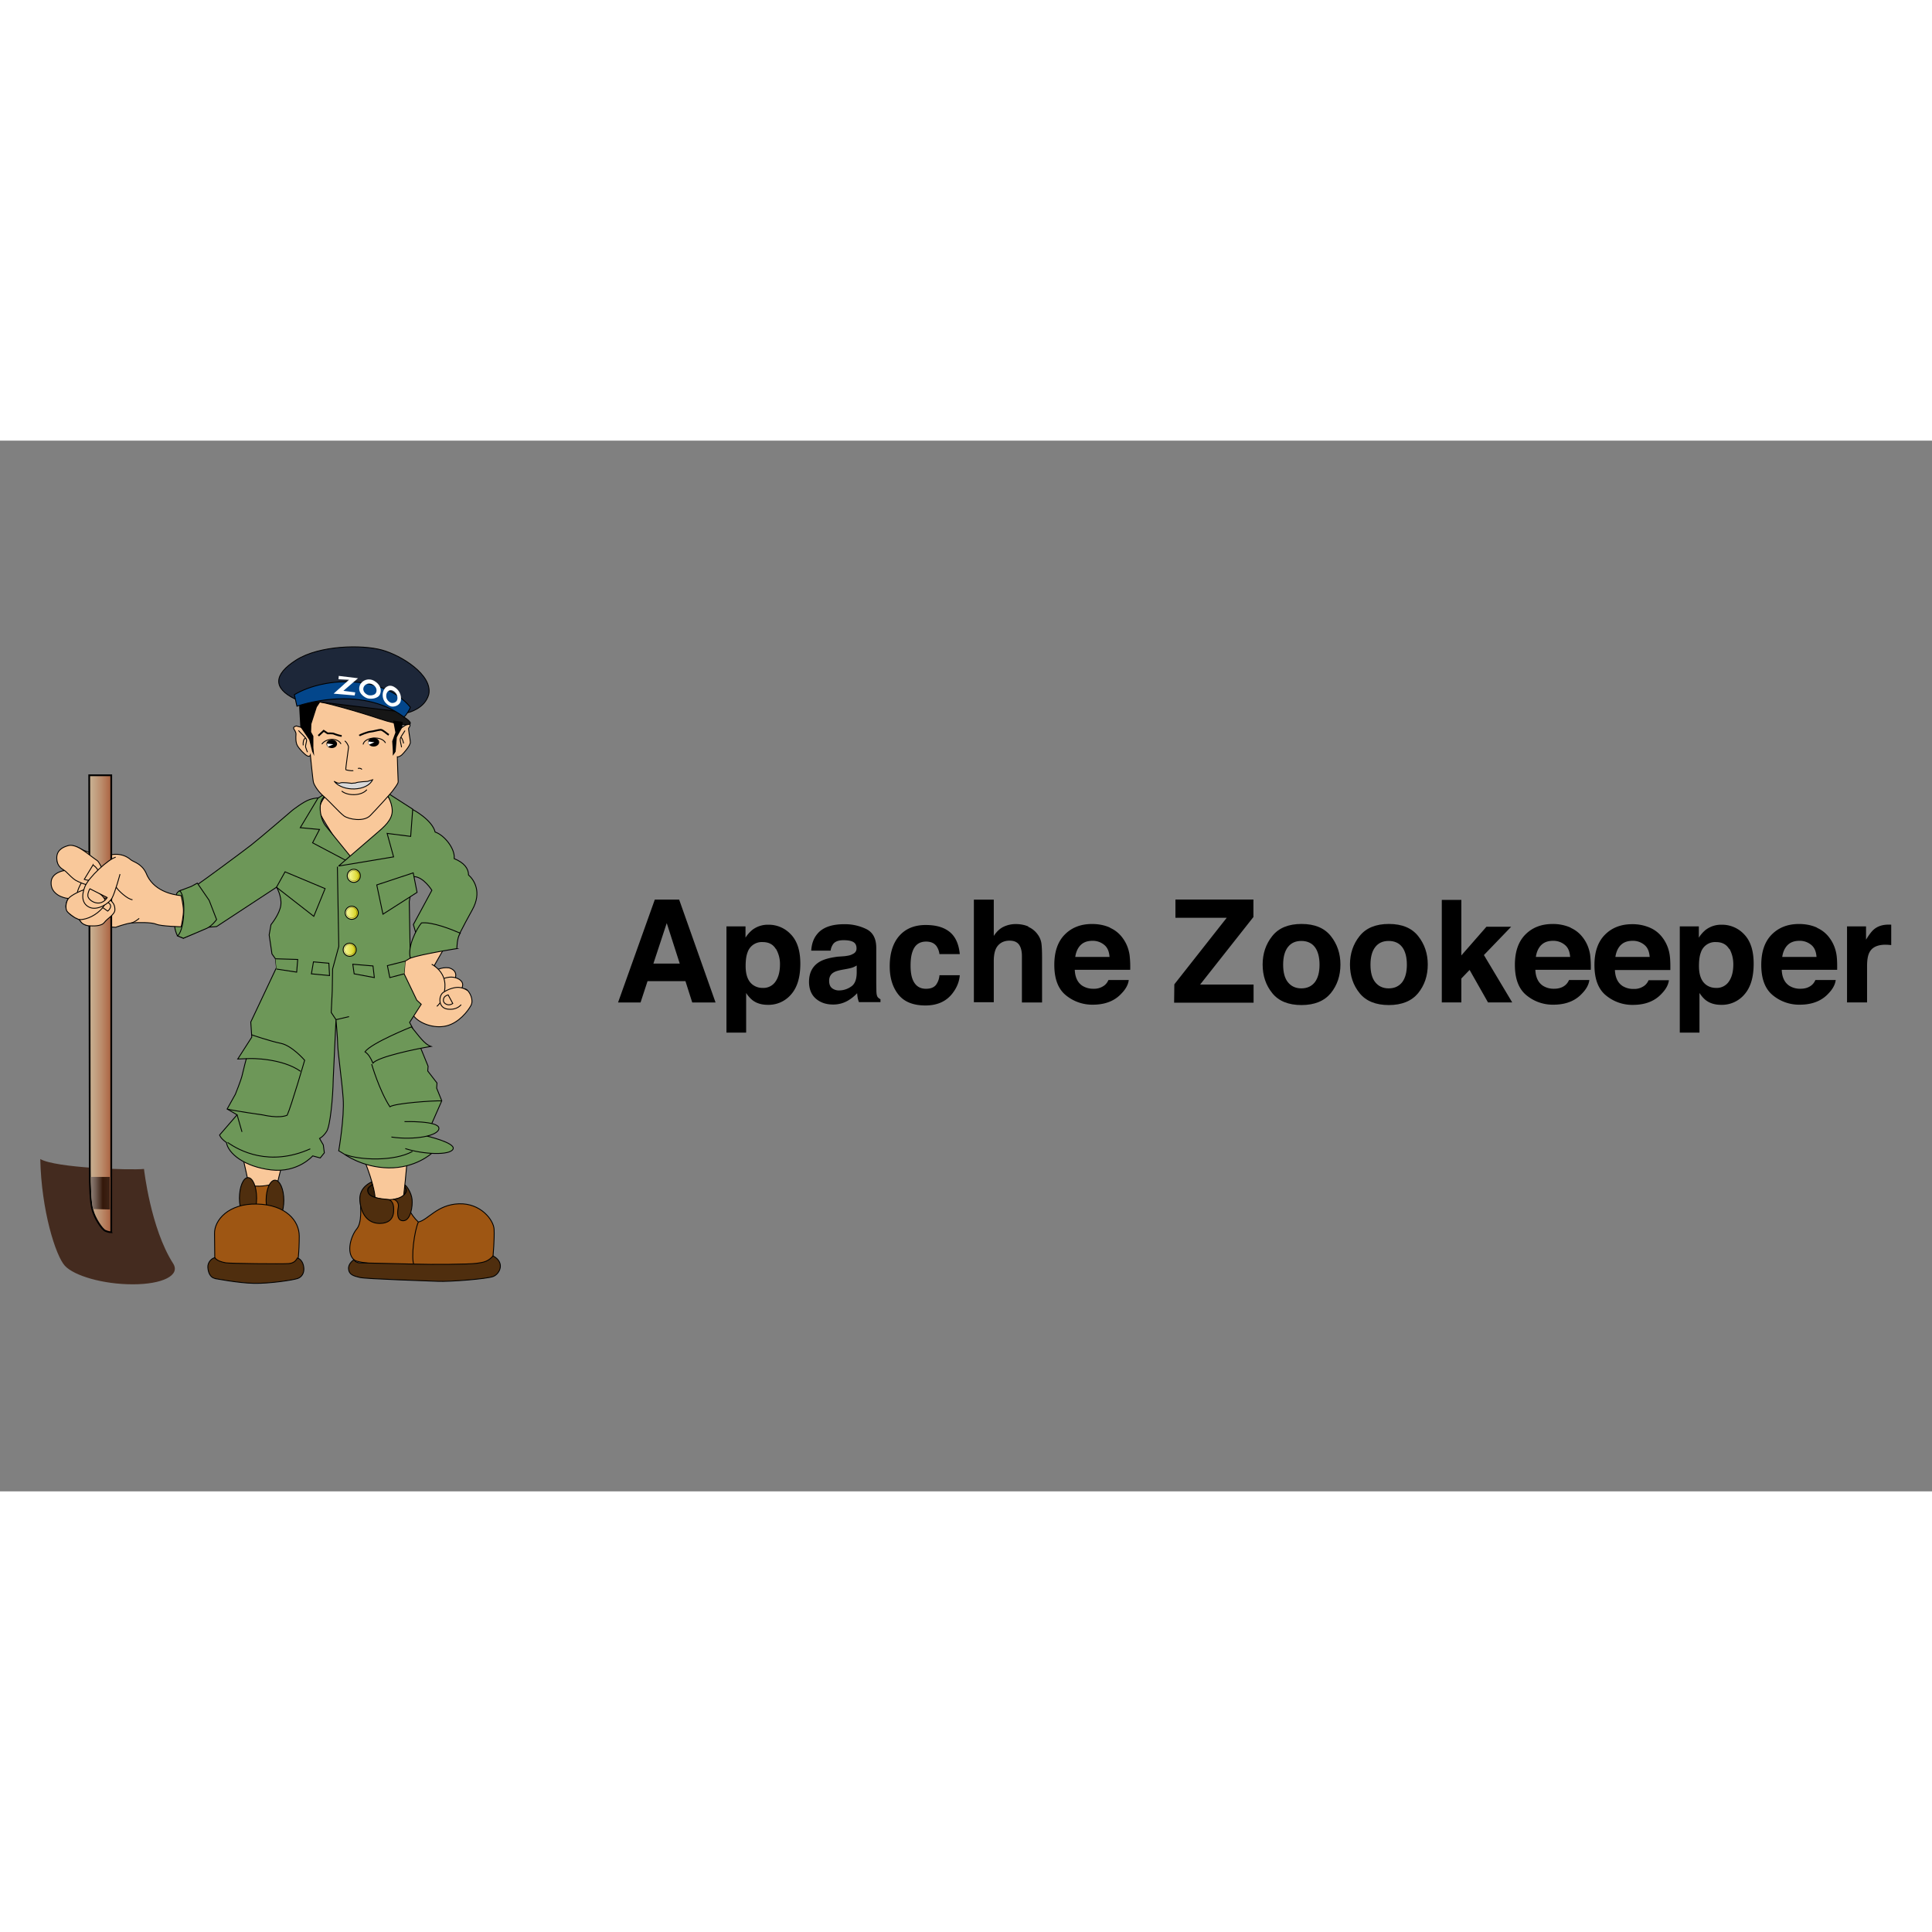<svg xmlns="http://www.w3.org/2000/svg" xmlns:xlink="http://www.w3.org/1999/xlink" viewBox="45.02 22.32 99.59 54.163" height="1em" width="1em">
  <rect x="45.02" y="22.32" width="99.59" height="54.163" fill="#808080" stroke="none"/>
  <style>
    <![CDATA[.I{stroke-width:.5}.J{stroke-miterlimit:10}.K{stroke:#000}.L{fill:none}.M{fill:#f9c89a}.N{fill:#4f2e0e}.O{fill:#6d9758}.P{stroke-width:.1}]]>
  </style>
  <g transform="translate(-1.203)">
    <g transform="matrix(.091 0 0 .091 38.899 30.061)">
      <g class="K I">
        <ellipse cx="299.73" cy="339.813" rx="10.957" ry="5.14" fill="#331e09"/>
        <g stroke-miterlimit="10">
          <path d="M217.706 319.453s4.363 18.614 4.944 24.142 11.635 8.145 12.798 1.745 5.236-22.105 5.236-22.105zm69.518 4.072s5.816 13.962 5.816 21.814 13.96 9.017 15.125 3.78 2.908-25.887 2.908-25.887z" class="M"/>
          <path d="M234.77 336.03c-2.327.97-8.92 1.746-11.44.777s.195 9.113.97 12.217 8.92 2.52 8.92 2.52z" fill="#a15813"/>
        </g>
        <g class="N">
          <ellipse cx="220.979" cy="344.03" rx="4.872" ry="11.636"/>
          <ellipse cx="236.249" cy="345.268" rx="5.018" ry="11.416"/>
        </g>
        <g stroke-miterlimit="10">
          <path d="M202.145 377.77L202 364.1c-.145-7.562 7.854-17.16 24.142-16.725s23.85 9.453 23.85 18.18-.728 15.707-1.6 17.452-42.6 2.327-44.2.728-2.036-5.964-2.036-5.964z" fill="#9e5613"/>
          <path d="M202.145 389.55c-2.763-.727-3.78-3.636-3.927-6.398s2.182-5.1 3.927-5.382c1.308 1.746 3.926 2.474 6.253 2.9s32.14.727 35.63.436 4.363-2.326 4.946-3.197c2.473.87 3.5 3.488 3.635 5.96s-1.018 4.8-3.5 5.673-15.562 2.9-24.578 2.763-22.396-2.764-22.396-2.764z" class="N"/>
          <path d="M310.638 342.43s-7.854 4.653-17.9 1.164c-6.544-.873-8.3-.873-8.145 2.327s1.02 11.926-2.035 15.56-6.255 13.1-1.6 17.452 71.988 3.927 74.607 3.2 4.218-5.382 4.218-5.382.87-9.9.58-15.124-7.562-14.834-19.925-14.397-17.45 9.162-22.978 10.325c-4.654-4.362-6.4-9.452-6.4-10.472s-.434-4.653-.434-4.653z" fill="#9e5613"/>
          <path d="M295.585 358.355c4.363 0 7.5-1.963 7.854-6.472s-.727-6.98-3.928-7.198-7.126-.873-9.016-2.108-2.1-3.5-1.3-4.437 2.18-1.817 2.18-1.817l-.5-1.38s-7.2 2.763-6.544 10.47 4.508 12.943 11.27 12.943zm7.927-13.67c2.398.945 2.907 2.764 2.545 4.727s-1.164 7.636 2.98 7.417 5.236-8.3 4.873-11.998-2.764-7.272-3.854-8.145l-.218 1.1s.824.58.85 2.036-2.45 4.216-7.175 4.872z" class="N"/>
          <path d="M317.473 357.556c-2.23 4.85-4.363 20.363-2.424 24.626" class="L"/>
          <path d="M280.97 378.935s-3.346 2.036-3.054 5.234 2.763 3.928 6.4 4.8 38.103 1.9 44.356 2.18 27.632-1.3 31.268-2.763 6.836-7.854-.145-11.636c-2.765 3.055-4.945 3.637-9.454 4.22s-25.597.727-34.322.436l-31.995-.727c-2.18-.146-3.053-1.745-3.053-1.745z" class="N"/>
        </g>
        <g stroke-miterlimit="10" class="M">
          <path d="M265.554 115.412c-1.02 1.163-5.817 6.7-3.5 11.343s15.56 25.015 15.56 25.015 29.232-14.834 28.36-21.815-6.836-15.27-6.836-15.27zm71.9 105.63c.97-.97 3.1-5.72-2.618-7.466-4.556-.582-7.853 1.552-8.822 2.62s2.035 6.787 3.877 6.98 7.563-2.133 7.563-2.133z"/>
          <path d="M341.42 226.28c.873-1.26 2.715-4.46-1.55-6.593s-9.988.098-11.442 2.327 2.424 7.175 3.2 7.175 9.792-2.9 9.792-2.9z"/>
          <path d="M331.87 202.816l-5.38 9.454s3.005 3.927 4.168 8.87-.776 6.7.872 6.4 11.248-2.908 13.1-1.746 4.363 5.915 2.618 9.114-6.787 9.792-13.865 11.538-15.608-1.455-18.8-5.915-8.24-18.8-8.436-21.33 3.2-10.18 3.2-10.18l13.186-5.914z"/>
          <path d="M325.035 211.542c2.423 1.357 6.303 4.363 7.27 9.502s-1.066 11.635-4.362 14.35"/>
          <path d="M341.7 234.423s-2.328 3.298-7.758 2.52-5.04-7.562-2.424-9.404 6.786-3.296 9.6-2.812 4.167 1.745 4.167 1.745"/>
          <path d="M334.343 228.897l2.617 4.848s-1.65 1.357-3.588.484-1.94-2.327-1.455-3.587 2.426-1.745 2.426-1.745z"/>
        </g>
        <g stroke-miterlimit="10" class="O">
          <path d="M314.466 123.992s10.764 5.672 12.5 12.653c5.235 1.745 11.392 9.428 10.8 15.052 5.623 2.327 8.12 5.587 8.12 9.27 3.104 2.715 7.744 9.678 2.12 19.76s-8.927 17.055-8.927 17.055l-22.495-1.944-1.94-6.8 10.47-19.392s-4.654-7.562-10.085-7.757c-1.356 5.817-2.714 14.155-2.714 14.155l.58 31.995-2.908 1.745-.582 7.175 7.175 14.93 2.52 2.327-6.594 10.278 1.553 2.9 8.92 21.912-.194 2.715 5.237 6.786-.195 2.908 2.9 7.175-5.624 12.798-3.5 6.98 3.297 10.083s-9.113 8.34-24.24 8.145-25.4-7.95-25.4-7.95l-2.908-1.744s3.297-19.002 2.52-29.668-3.104-26.76-3.104-30.444-.97-14.155-.97-14.155l-1.553 33.546c-.193 11.247-1.745 26.565-3.683 29.667s-4.072 4.072-4.072 4.072l2.132 3.686.582 4.458-2.327 2.9-4.267-1.165s-8.337 9.697-23.462 7.953-24.432-9.308-25.402-15.514c-3.5-2.52-3.878-4.266-3.878-4.266l9.9-11.44-5.624-3.296 4.654-8.34s3.297-8.145 3.878-10.86 2.327-9.307 2.327-9.307l-4.848.193 7.95-12.4-.58-8.533 14.542-30.83-.582-5.042-1.95-2.715-1.587-10.762 1.02-5.818s5.03-6.107 5.6-11.15-2.417-10.083-2.417-10.083l-33.98 22.3-4.87.388-13.973 6.205-3.303-1.358s-1.166-1.938-1.554-5.04-.001-17.064 1.162-19.003 3.877-1.94 3.877-1.94 4.46-.775 7.95-3.103 25.014-18.228 30.25-22.3 23.463-19.778 23.463-19.778 6.205-4.848 9.695-6 5.815-.97 5.815-.97l.195 16.677 15.706 17.8 17.065-10.23 13.574-12.604z"/>
          <path d="M262.936 115.993l-2.327 1.455-10.036 16.724 10.9 1.02-3.927 7.562 20.65 10.907 1.744-2.036-14.98-18.47c-3.5-4.363-4.5-14.107-.582-16.725s-1.453-.437-1.453-.437"/>
          <path d="M272.242 155.915l31.196-5.2-3.673-13.3 13.344 1.7 1.164-15.417-13.816-8.87-1.3-.145s3.346 4.363 3.5 9.744-4.798 9.453-8.87 12.943l-21.525 18.543zm25.16 27.268l-3.5-16.58 20.652-6.834 2.182 11.052zm-25.8-26.905l.776 45.18-3.493 12.798-.2 12.4-.582 12.216 2.715 4.072 7.368-1.746m14.35-22.104l-.777-6.592-11.44-.97.774 5.43z"/>
          <path d="M310.008 209.797l-10.084 2.52 1.357 6.786 8.145-2.132m-52.55.001l1.164-6.787 8.726.775.386 6.98zm-20.36-8.532l12.604.388-.582 7.174-11.44-1.745m27.536-45.57l-22.688-9.5-4.848 8.726 21.135 16.482zm74.653 33.983s0-6.254 1.9-8.726c-4.654-2.037-15.852-6.544-21.96-5.817-2.9 3.5-8.094 13.67-6.302 19.924 6.737-2.327 26.37-5.38 26.37-5.38zm-147.032-37.085l6.7 9.744 4.218 10.908s-2.618 3.635-5.526 4.944-13.283 5.624-13.283 5.624l-3.296-1.358s3.054-1.938 3.5-13-2.326-12.507-2.326-12.507l6.544-2.473zm98.75 102.53s4.217 14.688 10.326 24.143c3.053-2.035 24.287-3.5 29.426-3.345"/>
        </g>
        <g stroke-miterlimit="10">
          <path d="M209.174 293.566c3.878 1.018 20.312 3.344 20.312 3.344s8.872 2.182 13.67.146c2.472-5.527 9.9-31.123 9.9-31.123s-7.126-8.3-13.525-9.598-16.433-4.8-16.433-4.8" class="L"/>
          <path d="M220.033 265.062c3.5-.437 20.796 0 30.686 7.125" class="O"/>
          <path d="M214.797 296.862l2.764 9.647" class="L"/>
          <path d="M209.416 312.472c6.544 4.653 23.706 13.963 46.83 3.637" class="O"/>
          <path d="M276.025 319.308c7.997 3.198 27.775 4.07 38.103-1.745" class="L"/>
        </g>
        <g stroke-miterlimit="10" class="O">
          <path d="M310.056 315.963c10.324 3.345 25.306 3.927 27.05.3S321.64 308.7 321.64 308.7"/>
          <path d="M302.202 309.418c12.65 1.9 26.905-.582 26.905-4.945s-19.488-3.78-19.488-3.78m3.926-53.666c4.22 5.1 7.418 9.9 11.054 11.054-8.726 1.454-29.668 5.817-32.868 9.45-1.453-3.344-2.617-5.1-4.507-6.398 3.78-5.1 26.32-14.107 26.32-14.107z"/>
        </g>
        <path d="M183.093 172.7c-5.236-.582-15.998-2.763-19.924-12.943-2.472-5.1-6.544-5.962-8.435-7.272-2.473-2.18-5.963-3.78-10.908-3.054s-12.798-.437-17.743-3.345-10.18-1.018-11.925 1.455-1.9 5.962-.146 7.853l2.9 3.055s-6.835 1.018-7.417 6.108 3.054 7.562 5.38 8.58 4.363 1.164 4.363 1.164-2.617 3.5-.727 6.834 6.545 4.8 6.545 4.8 2.18 3.054 4.508 3.5 16.434 1.164 16.434 1.164 5.816-2.18 9.162-2.472 11.198-.437 13.816.727 14.107 1.454 14.107 1.454 1.454-6.254 1.3-9.6-1.308-8-1.308-8z" class="J M"/>
      </g>
      <linearGradient id="A" gradientUnits="userSpaceOnUse" x1="103.3" y1="357.36" x2="179.524" y2="357.36">
        <stop offset="0" stop-color="#442b1f"/>
        <stop offset="1" stop-color="#442b1f"/>
      </linearGradient>
      <path d="M162.055 327.5c-7.95.775-50.222-.582-58.754-5.624.582 29.087 8.726 54.876 13.96 60.5s21.524 10.47 38.395 10.47 27.212-5.067 22.88-11.828c-12.8-19.973-16.483-53.52-16.483-53.52z" fill="url(#A)"/>
      <linearGradient id="B" gradientUnits="userSpaceOnUse" x1="131.029" y1="233.936" x2="143.5" y2="233.936">
        <stop offset="0" stop-color="#c8b091"/>
        <stop offset=".199" stop-color="#c5a788"/>
        <stop offset=".529" stop-color="#bc8e6e"/>
        <stop offset=".948" stop-color="#ad6745"/>
        <stop offset=".994" stop-color="#ab6240"/>
      </linearGradient>
      <path d="M143.5 363.373V104.5h-12.47l.313 222.514c0 11.053.314 19.196 1.57 23.852s5.293 10.762 7.177 11.634 3.412.873 3.412.873z" fill="url(#B)" class="J K"/>
      <linearGradient id="C" gradientUnits="userSpaceOnUse" x1="131.998" y1="341.231" x2="142.76" y2="341.231">
        <stop offset="0" stop-color="#88786f"/>
        <stop offset=".105" stop-color="#806f66"/>
        <stop offset=".281" stop-color="#6b574c"/>
        <stop offset=".503" stop-color="#493023"/>
        <stop offset=".622" stop-color="#34180a"/>
        <stop offset="1" stop-color="#3e2316"/>
      </linearGradient>
      <path d="M142.663 332h-10.665s0 15.88 1.357 18.207l9.405.253z" fill="url(#C)"/>
      <g stroke-miterlimit="10" class="I K M">
        <path d="M127.345 163.938s-3.2 5.526-3.006 7.27 6.206.486 6.593-1.745-3.587-5.526-3.587-5.526zm3.1 25.8c2.62.145 7.417.437 9.163-1.892s5.962-4.508 5.962-7.125-.727-4.072-3.344-6.108-15.416 2.9-16.144 4.217-1.745 4.945-1.308 5.963 1.308 2.9 2.617 3.78 3.054 1.164 3.054 1.164z"/>
        <path d="M138 178.965l3.5 2.472s3.5-2.763.292-4.8-4.072 1.018-4.072 1.018z"/>
        <path d="M123.078 185.267c1.745.485 1.553 1.65 6.012.485s9.5-5.042 10.956-8.532-6.7-9.2-10.083-8.435-9.2 3.587-10.714 5.526-1.793 5.72-.824 7.174 4.653 3.782 4.653 3.782zm15.802-27.05c-1.066-1.55-2.132-4.654-3.5-5.527s-5.816-4.363-7.174-5.235-5.527-4.072-9.114-3.103-6.883 3.006-6.4 7.853 3.587 5.333 5.235 6.98 3.976 3.976 5.333 4.75 5.235 2.618 8.144 2.9 5.72-1.552 6.787-3.394.678-5.235.678-5.235z"/>
        <path d="M133.162 155.3l-4.944 8.144s5.396 2 7.368-.97c2.714-4.072-2.424-7.174-2.424-7.174z"/>
        <path d="M146.008 150.897c-4.364 1.3-15.27 11.343-17.452 16.725s-1.454 10.035 2.9 11.78 10.762-2.18 12.507-5.38 4.508-13.525 4.508-13.525m-17.054 8.3l9.792 4.944s-1.455 2.714-4.46 3.103-6.398-2.036-6.496-4.072 1.163-3.975 1.163-3.975zm14.93-.873c.97 1.745 6.302 6.787 9.2 7.078m-.862 13.185c2.036-.484 3.394-1.648 4.654-2.618"/>
      </g>
      <linearGradient id="D" gradientUnits="userSpaceOnUse" x1="277.188" y1="161.441" x2="284.604" y2="161.441">
        <stop offset="0" stop-color="#f8fb9b"/>
        <stop offset=".126" stop-color="#f5f892"/>
        <stop offset=".334" stop-color="#efef78"/>
        <stop offset=".601" stop-color="#e3e14f"/>
        <stop offset=".911" stop-color="#d4ce16"/>
        <stop offset="1" stop-color="#cfc804"/>
      </linearGradient>
      <g class="K">
        <circle cx="280.896" cy="161.441" r="3.708" fill="url(#D)" class="I"/>
        <circle cx="280.871" cy="161.417" r="2.908" class="L P"/>
      </g>
      <linearGradient id="E" gradientUnits="userSpaceOnUse" x1="276.025" y1="182.383" x2="283.44" y2="182.383">
        <stop offset="0" stop-color="#f8fb9b"/>
        <stop offset=".126" stop-color="#f5f892"/>
        <stop offset=".334" stop-color="#efef78"/>
        <stop offset=".601" stop-color="#e3e14f"/>
        <stop offset=".911" stop-color="#d4ce16"/>
        <stop offset="1" stop-color="#cfc804"/>
      </linearGradient>
      <g class="K">
        <circle cx="279.733" cy="182.383" r="3.708" fill="url(#E)" class="I"/>
        <circle cx="279.708" cy="182.358" r="2.909" class="L P"/>
      </g>
      <linearGradient id="F" gradientUnits="userSpaceOnUse" x1="274.86" y1="203.325" x2="282.278" y2="203.325">
        <stop offset="0" stop-color="#f8fb9b"/>
        <stop offset=".126" stop-color="#f5f892"/>
        <stop offset=".334" stop-color="#efef78"/>
        <stop offset=".601" stop-color="#e3e14f"/>
        <stop offset=".911" stop-color="#d4ce16"/>
        <stop offset="1" stop-color="#cfc804"/>
      </linearGradient>
      <g class="K">
        <circle cx="278.569" cy="203.325" r="3.709" fill="url(#F)" class="I"/>
        <circle cx="278.545" cy="203.301" r="2.909" class="L P"/>
        <path d="M251.542 77.454l-3.2-.873s-1.745.388-1.552 1.262 1.455 1.94 1.357 3.5-.3 4.556.875 6.496 3.975 4.848 5.43 5.623 1.842-.388 1.842-.388 1.356 13.96 1.746 15.416 2.424 5.042 5.72 7.854 8.92 9.2 11.538 11.15 11.246 3.588 14.93-.194 11.635-12.507 12.507-13.768 3.393-4.266 3.297-5.43-.484-13.574-.484-14.06c.58.194 1.84-.484 2.52-1.066s4.945-5.236 4.85-7.272-1.358-7.66-.872-8.047 1.162-1.94.3-2.327-6.012 3.393-6.012 3.393-1.042-13.258-5.815-16.676-43.438-5.817-45.764-2.715-3.204 18.132-3.204 18.132z" class="I J M"/>
      </g>
      <path d="M255.646 84.4l-5.053-7.356L250 66.4v-2.036l14.006-4.557-4.05 6.1-3.092 9.598-.158 4.46L258 82.302v6.495l.457 4.75-1.132-2.472z"/>
      <path d="M309.328 71.5c10.035 6.544-3.054 4.654-13.815 1.018s-32.286-9.9-37.232-10.035 32.724-3.055 38.54-1.164 12.507 10.18 12.507 10.18z" fill="#161616" class="I J K"/>
      <linearGradient id="G" gradientUnits="userSpaceOnUse" x1="280.96" y1="69.02" x2="280.96" y2="31.748">
        <stop offset=".372" stop-color="#1d2739"/>
        <stop offset=".994" stop-color="#1d2739"/>
      </linearGradient>
      <g stroke-miterlimit="10" class="I K">
        <path d="M247.568 61.263c-12.4-6-12.4-13.767.776-22.105s37.23-8.726 48.476-5.624 28.698 14.155 26.566 25.015c-2.132 8.337-11.83 10.47-11.83 10.47z" fill="url(#G)"/>
        <path d="M248.684 65.383l-1.456-6.544c17.9-10.617 50.9-10.908 65.735 7.126-.437 1.308-2.326 4.508-3.636 5.526-25.45-18.906-60.643-6.108-60.643-6.108z" fill="#03468b"/>
      </g>
      <path d="M283.295 49.53l-8.288 7.126 6.688.873-.3 1.744-11.925-1.017 8.727-7.854-5.964-.3.147-1.9zm9.235 1.528c3.272 1.9 4.364 4.944 3.2 7.562s-5.382 2.835-7.198 2.254-6.037-3.345-4.072-7.708c1.308-2.544 4.798-4 8.07-2.108zm-5.94 3.288c-1.205 2.677 1.383 4.372 2.5 4.73s3.702.222 4.416-1.382.046-3.48-1.964-4.64-4.15-.268-4.95 1.294zm16.982-.008c3.012 1.603 4.454 4.764 3.977 7.76s-3.88 3.804-5.472 3.42-5.53-2.804-4.714-7.798c.6-2.936 3.196-4.987 6.2-3.382zm-4.256 4.37c-.504 3.065 1.918 4.55 2.9 4.786s3.063-.262 3.357-2.098-.6-3.777-2.44-4.763-3.435.273-3.808 2.075z" fill="#fff"/>
      <path d="M303.187 73.48l1.277 6.787-1.8 4.945.336 5.43v2.8l1.6-2.327.663-8.144 3.045-5.526.262-3.2z"/>
      <g stroke-miterlimit="10" class="K L">
        <path d="M300.7 81.624c-.97-.583-3.394-2.9-4.557-2.9s-4.364.97-5.817 1.066-5.914 1.84-6.303 2.23m-9.986.195c-.97 0-3.878-.97-4.46-1.26s-3.5-.194-3.5-.194l-2.23-1.455-3.006 2.812"/>
        <path d="M275.782 85.016c.68.388 2.23 2.52 2.135 3.684s-1.747 12.313-1.553 12.604 3.78.872 4.267.485m2.617-1.163c.68-.097 1.552-.3 2.23.582M273.65 86.76c-1.647-3.5-8.34-3.5-10.86.098m23.367.194c.774-4.265 10.567-5.138 12.7-.872" class="I"/>
      </g>
      <ellipse cx="268.414" cy="86.713" rx="3.006" ry="2.375"/>
      <ellipse cx="292.119" cy="85.744" rx="3.151" ry="2.472"/>
      <g stroke-miterlimit="10" class="I K">
        <path d="M269.867 107.995c4.655 5.914 18.52 5.72 21.695-.97-1.067.3-2.752.92-2.752.92s-5.758.243-7.018.922c-.87 0-2.035.193-2.035.193s-5.72-.776-6.594-.193-3.296-.873-3.296-.873z" fill="#d8d8d8"/>
        <path d="M288.3 112.648c-3.104 3.684-11.054 3.587-14.253.775" class="L"/>
      </g>
      <path d="M289.017 85.355l3.586.437-3.054 1.357c-.58-.58-.532-1.794-.532-1.794zm-23.27 1.165l3.586.437-3.053 1.358c-.582-.583-.533-1.795-.533-1.795z" fill="#fcfcfc"/>
      <path d="M309.9 79.2c-.653 1.163-2.544 3.563-2.7 4.726s.8 4.145.728 4.727m1.162-2.183c-.146-.8-.655-2.98-1.455-3.418m-58.08-3.926c.728 1.02 4.436 4.072 4.58 5.3s-.8 3.127-.5 4.217 1.02 2.763 1.02 2.763m-2.4-3.854c-.22-1.163.072-3.7 1.162-4" class="I J K L"/>
    </g>
    <path d="M79.977 45.977h1.254l1.877 5.305h-1.202l-.35-1.1h-1.954l-.36 1.1h-1.16zm-.073 3.3h1.358l-.67-2.087zm7.094-1.497c.32.338.48.835.48 1.5 0 .7-.156 1.218-.47 1.58a1.52 1.52 0 0 1-1.208.543c-.314 0-.575-.078-.782-.234a1.51 1.51 0 0 1-.333-.378v2.044H83.67V47.36h.982v.58a1.65 1.65 0 0 1 .355-.403 1.31 1.31 0 0 1 .819-.263 1.55 1.55 0 0 1 1.172.507zm-.787.738c-.14-.233-.365-.35-.678-.35a.77.77 0 0 0-.774.529c-.073.187-.1.425-.1.712 0 .456.122.776.367.96a.84.84 0 0 0 .516.162.75.75 0 0 0 .66-.331c.15-.22.227-.515.227-.882a1.53 1.53 0 0 0-.209-.802zm3.544.378c.2-.024.327-.054.4-.1.147-.062.22-.16.22-.3 0-.16-.057-.27-.17-.333s-.28-.092-.498-.092c-.246 0-.42.06-.522.18a.75.75 0 0 0-.146.36h-1c.022-.343.118-.625.3-.846.272-.345.74-.518 1.402-.518a2.5 2.5 0 0 1 1.149.256c.335.17.502.492.502.964v1.8l.007.453c.007.134.027.226.06.274s.084.088.15.12v.15H90.5c-.03-.08-.053-.154-.065-.223a2.71 2.71 0 0 1-.029-.237 2.12 2.12 0 0 1-.492.392 1.49 1.49 0 0 1-.753.191c-.357 0-.652-.102-.885-.304s-.35-.5-.35-.862c0-.482.187-.83.562-1.047.206-.117.507-.2.906-.252zm.627.48a1.16 1.16 0 0 1-.199.099c-.067.025-.16.048-.275.07l-.233.043c-.22.038-.376.085-.47.14-.162.093-.242.24-.242.435 0 .175.05.302.148.38a.56.56 0 0 0 .36.117 1.07 1.07 0 0 0 .619-.194c.2-.13.287-.366.294-.7v-.382zm4.265-.6a.91.91 0 0 0-.148-.396c-.116-.158-.295-.237-.538-.237-.346 0-.583.17-.7.515-.067.182-.1.424-.1.725 0 .287.034.518.1.693.123.326.353.5.693.5.24 0 .4-.065.512-.194a.96.96 0 0 0 .184-.504h1.047c-.024.312-.137.607-.34.885-.322.45-.8.673-1.43.673s-1.096-.187-1.394-.562-.447-.86-.447-1.456c0-.673.165-1.197.493-1.57s.783-.56 1.362-.56c.492 0 .895.1 1.2.33s.5.6.557 1.17h-1.05zm4.573-1.396a1.15 1.15 0 0 1 .486.386 1.03 1.03 0 0 1 .197.452c.024.155.036.408.036.758v2.305H98.9v-2.4c0-.2-.036-.382-.107-.512-.093-.182-.27-.274-.53-.274-.27 0-.473.1-.613.272s-.2.44-.2.776v2.126h-1.026v-5.287h1.026v1.87c.148-.228.32-.387.514-.477a1.45 1.45 0 0 1 .615-.135c.24 0 .46.042.657.126zm4.238.06c.274.123.5.316.678.58.16.233.265.503.312.8a5.02 5.02 0 0 1 .034.778h-2.857c.016.394.153.67.4.828a1.04 1.04 0 0 0 .566.148.87.87 0 0 0 .57-.18c.08-.065.15-.155.2-.27h1.047c-.028.233-.154.47-.38.7-.35.38-.843.572-1.476.572a2.14 2.14 0 0 1-1.382-.483c-.4-.322-.6-.845-.6-1.57 0-.68.18-1.2.54-1.563s.828-.544 1.403-.544c.34 0 .65.062.923.184zm-1.535.886c-.145.15-.236.352-.273.607h1.767c-.02-.272-.1-.48-.273-.62a.92.92 0 0 0-.608-.21c-.263 0-.467.075-.612.224zm4.834 2.02l2.7-3.43h-2.643v-.94h4.02v.9l-2.746 3.48h2.754v.936h-4.096z"/>
    <use xlink:href="#H"/>
    <use xlink:href="#H" x="4.502"/>
    <path d="M120.544 45.995h1.008v2.862l1.294-1.48h1.275l-1.406 1.46 1.46 2.443h-1.248l-.95-1.676-.425.442v1.234h-1.008zm6.656 1.445c.274.123.5.316.678.58.16.233.265.503.312.8a5.02 5.02 0 0 1 .034.778h-2.857c.016.394.153.67.4.828a1.04 1.04 0 0 0 .566.148c.234 0 .424-.06.57-.18.08-.065.15-.155.2-.27h1.047c-.028.233-.154.47-.38.7-.35.38-.843.572-1.476.572a2.13 2.13 0 0 1-1.382-.483c-.4-.323-.6-.845-.6-1.57 0-.68.18-1.2.54-1.563s.828-.544 1.403-.544a2.24 2.24 0 0 1 .923.184zm-1.534.886c-.145.15-.236.352-.273.607h1.767c-.02-.272-.1-.48-.273-.62a.92.92 0 0 0-.608-.21c-.263 0-.467.075-.612.224z"/>
    <path d="M131.3 47.44c.274.123.5.316.678.58a1.94 1.94 0 0 1 .313.81c.027.18.04.44.034.778h-2.857c.016.394.153.67.4.828a1.04 1.04 0 0 0 .566.148.87.87 0 0 0 .57-.18c.08-.065.15-.155.2-.27h1.047c-.027.233-.154.47-.38.7-.35.38-.843.572-1.476.572a2.13 2.13 0 0 1-1.382-.483c-.4-.323-.6-.845-.6-1.57 0-.68.18-1.2.54-1.563s.828-.544 1.403-.544a2.24 2.24 0 0 1 .923.184zm-1.534.886c-.145.15-.236.352-.273.607h1.767c-.02-.272-.1-.48-.273-.62a.92.92 0 0 0-.608-.21c-.263 0-.467.075-.612.224zm6.374-.546c.32.338.48.835.48 1.5 0 .7-.156 1.218-.47 1.58a1.52 1.52 0 0 1-1.208.543c-.314 0-.575-.078-.782-.234-.113-.086-.225-.212-.333-.378v2.044h-1.015V47.36h.982v.58a1.65 1.65 0 0 1 .355-.403 1.31 1.31 0 0 1 .819-.263 1.55 1.55 0 0 1 1.172.507zm-.787.738c-.14-.233-.365-.35-.678-.35a.77.77 0 0 0-.774.529c-.073.187-.1.425-.1.712 0 .456.122.776.367.96.146.108.318.162.516.162a.75.75 0 0 0 .66-.331c.152-.22.227-.515.227-.882 0-.302-.07-.57-.2-.802zm4.547-1.078c.274.123.5.316.678.58.16.233.265.503.312.8.028.18.04.44.034.778h-2.857c.016.394.153.67.4.828a1.04 1.04 0 0 0 .566.148c.233 0 .423-.06.57-.18.08-.065.15-.155.2-.27h1.047c-.028.233-.154.47-.38.7-.35.38-.843.572-1.476.572a2.13 2.13 0 0 1-1.382-.483c-.4-.323-.6-.845-.6-1.57 0-.68.18-1.2.54-1.563s.828-.544 1.403-.544c.34 0 .65.062.923.184zm-1.534.886c-.145.15-.236.352-.273.607h1.767c-.02-.272-.1-.48-.273-.62a.92.92 0 0 0-.608-.21c-.263 0-.468.075-.612.224zm5.257-1.06l.088.006v1.05l-.173-.014-.122-.004c-.413 0-.7.134-.83.403-.08.15-.12.384-.12.698v1.875h-1.033v-3.92h.98v.684c.158-.26.296-.44.414-.536.192-.16.442-.24.75-.24l.05.002z"/>
  </g>
  <defs>
    <path id="H" d="M114.822 50.802c-.33.4-.834.613-1.508.613s-1.177-.204-1.508-.613-.497-.9-.497-1.476c0-.566.166-1.056.497-1.47s.834-.622 1.508-.622 1.177.207 1.508.622.497.905.497 1.47c0 .575-.166 1.068-.497 1.476zm-.82-.567c.16-.213.24-.516.24-.9s-.08-.695-.24-.907-.4-.318-.7-.318-.53.106-.693.318-.243.515-.243.907.08.696.243.9.393.32.693.32.53-.106.7-.32z"/>
  </defs>
</svg>
